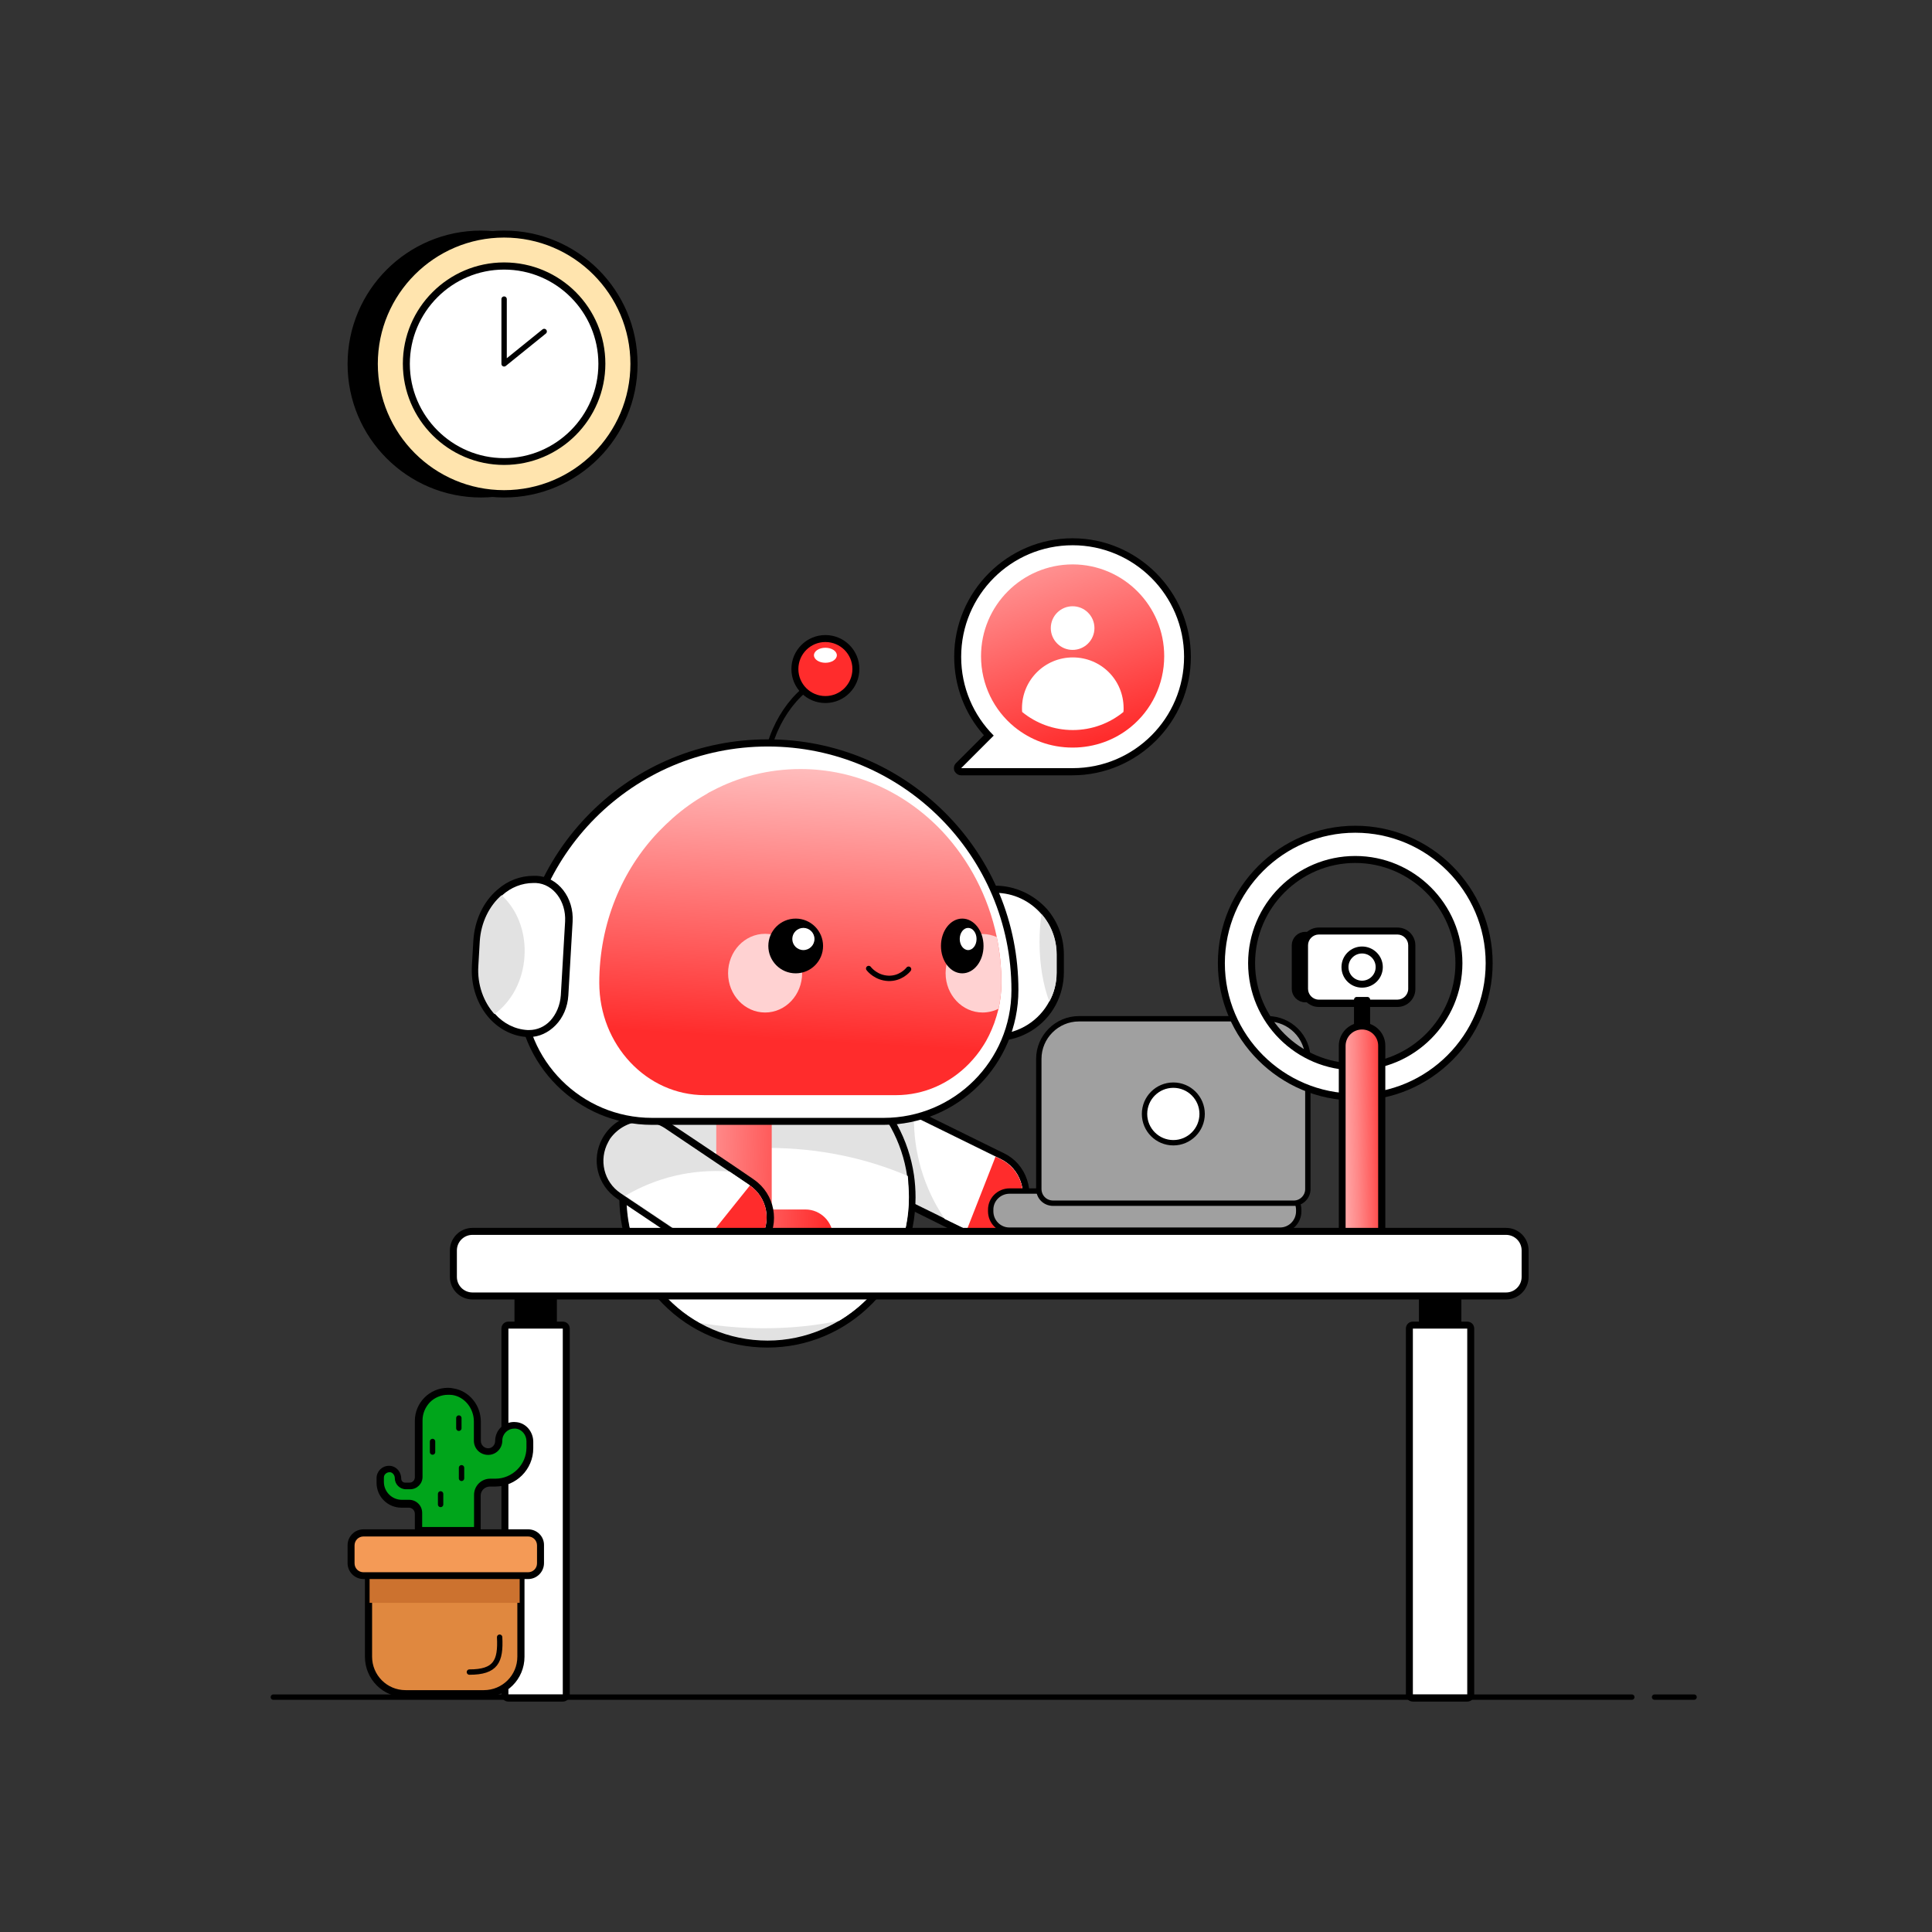 <?xml version="1.0" encoding="utf-8"?>
<!-- Generator: Adobe Illustrator 26.2.1, SVG Export Plug-In . SVG Version: 6.00 Build 0)  -->
<svg version="1.1" id="圖層_1" xmlns="http://www.w3.org/2000/svg" xmlns:xlink="http://www.w3.org/1999/xlink" x="0px" y="0px"
	 viewBox="0 0 1080 1080" style="enable-background:new 0 0 1080 1080;" xml:space="preserve">
<rect x="0" y="0" width="1080" height="1080" fill="#333333" stroke="none"/>
<style type="text/css">
	.st0{fill-rule:evenodd;clip-rule:evenodd;fill:#E2E2E2;}
	.st1{fill-rule:evenodd;clip-rule:evenodd;fill:#FFFFFF;}
	.st2{fill-rule:evenodd;clip-rule:evenodd;fill:#FF2C2C;}
	.st3{fill-rule:evenodd;clip-rule:evenodd;fill:url(#SVGID_1_);}
	.st4{fill:none;stroke:#000000;stroke-width:3;stroke-linecap:round;stroke-linejoin:round;stroke-miterlimit:10;}
	.st5{fill-rule:evenodd;clip-rule:evenodd;fill:url(#SVGID_00000052062685819264045030000004350786576933611453_);}
	.st6{fill-rule:evenodd;clip-rule:evenodd;fill:#FFD2D2;}
	.st7{fill-rule:evenodd;clip-rule:evenodd;}
	.st8{fill:#A0A0A0;stroke:#000000;stroke-width:3;stroke-linecap:round;stroke-linejoin:round;stroke-miterlimit:10;}
	.st9{fill:#FFFFFF;stroke:#000000;stroke-width:3;stroke-linecap:round;stroke-linejoin:round;stroke-miterlimit:10;}
	.st10{fill-rule:evenodd;clip-rule:evenodd;fill:url(#SVGID_00000038399710970973310660000002275333888980531369_);}
	
		.st11{fill-rule:evenodd;clip-rule:evenodd;stroke:#000000;stroke-width:3;stroke-linecap:round;stroke-linejoin:round;stroke-miterlimit:10;}
	.st12{fill-rule:evenodd;clip-rule:evenodd;fill:url(#SVGID_00000078008596435286236280000010729456738904057524_);}
	.st13{fill:#FFFFFF;}
	.st14{fill-rule:evenodd;clip-rule:evenodd;fill:#E0883F;}
	.st15{fill-rule:evenodd;clip-rule:evenodd;fill:#CC722F;}
	.st16{fill-rule:evenodd;clip-rule:evenodd;fill:#F49A56;}
	.st17{fill-rule:evenodd;clip-rule:evenodd;fill:#00A51B;}
	.st18{fill-rule:evenodd;clip-rule:evenodd;fill:#FFE4AE;}
</style>
<g>
	<g>
		<g>
			<g>
				<g>
					<g>
						<path class="st0" d="M549.9,691.5c-3.5,0-6.9-0.8-10.1-2.2c-0.1-0.1-0.3-0.1-0.4-0.3l-17.6-8.7l-33.4-16.5
							c-3.4-1.7-6.3-4.1-8.5-7.1c-0.1-0.3-0.4-0.5-0.7-0.8c-4.8-7.1-5.5-16.3-1.7-24c0.4-0.7,0.7-1.3,1-2
							c4.3-6.9,12.1-11.3,20.3-11.3c3.7,0,7.2,0.8,10.5,2.5l48.2,23.7l2.9,1.4c5.8,2.8,10,7.7,12.1,13.6c2.1,6,1.6,12.5-1.2,18.2
							C567.2,686.4,559.1,691.5,549.9,691.5z"/>
						<path d="M498.8,620.6c3.3,0,6.6,0.8,9.6,2.2l2.6,1.3l45.6,22.4l2.9,1.4c10.9,5.4,15.3,18.5,10,29.2
							c-3.8,7.7-11.5,12.2-19.7,12.2c-3.1,0-6.3-0.7-9.3-2.1c-0.1,0-0.3-0.1-0.3-0.1l-12.1-5.9l-5.6-2.8L489.1,662
							c-3.1-1.6-5.9-3.8-7.9-6.6c-0.3-0.3-0.4-0.5-0.5-0.8c-4.3-6.3-5.1-14.7-1.6-22c0.3-0.7,0.7-1.3,1-1.8
							C484.2,624.4,491.3,620.6,498.8,620.6 M498.8,616.6L498.8,616.6c-8.9,0-17.3,4.7-22,12.2c-0.4,0.8-0.8,1.4-1.2,2.2
							c-4.1,8.3-3.4,18.2,1.8,26c0.1,0.3,0.4,0.7,0.7,0.9c2.4,3.3,5.6,5.9,9.2,7.6l33.4,16.5l5.6,2.8l11.9,5.9
							c0.1,0.1,0.3,0.1,0.4,0.3c3.5,1.7,7.2,2.5,11,2.5c10,0,18.7-5.5,23.2-14.4c3-6.2,3.5-13.2,1.3-19.7c-2.2-6.6-6.8-11.8-13-14.8
							l-2.9-1.4l-45.5-22.4l-2.6-1.3C506.5,617.6,502.7,616.6,498.8,616.6L498.8,616.6z"/>
					</g>
				</g>
				<path class="st1" d="M569.5,677.3c-5.2,10.7-18.2,15.2-29,10.1c-0.1,0-0.3-0.1-0.3-0.1l-12.1-5.9
					c-11.9-17.6-17.4-37.5-17.2-57.1l45.6,22.4l2.9,1.4C570.3,653.3,574.8,666.4,569.5,677.3z"/>
				<path class="st2" d="M569.5,677.3c-5.2,10.7-18.2,15.2-29,10.1l16-40.8l2.9,1.4C570.3,653.3,574.8,666.4,569.5,677.3z"/>
			</g>
			<g>
				<g>
					<path class="st0" d="M429,751.3c-21.6,0-41.9-8.5-57.3-24c-15.3-15.5-23.7-36-23.7-57.9c0-4.1,0.3-8.1,0.9-12.2
						c2.6-17.4,10.5-33.3,22.8-45.9c15.3-15.5,35.7-24,57.3-24c39.8,0,74.2,30,80,69.9c0.5,3.9,0.9,8,0.9,12.2
						c0,21.9-8.4,42.5-23.7,57.9C471,742.7,450.7,751.3,429,751.3z"/>
					<path d="M429,589.2c39.6,0,72.5,29.6,78.1,68.2c0.5,3.8,0.9,7.9,0.9,11.9c0,22.2-8.8,42.1-23.1,56.6
						c-14.3,14.4-34.1,23.5-55.8,23.5c-21.8,0-41.6-8.9-55.8-23.5c-14.3-14.4-23.1-34.5-23.1-56.6c0-4.1,0.3-8,0.9-11.9
						c2.5-17.3,10.6-32.9,22.3-44.7C387.6,598.2,407.3,589.2,429,589.2 M429,585.3c-22.2,0-43,8.8-58.6,24.6
						c-12.7,12.8-20.7,29.1-23.3,46.9c-0.7,4.1-0.9,8.3-0.9,12.5c0,22.4,8.7,43.5,24.2,59.4c15.6,15.9,36.4,24.6,58.6,24.6
						s43-8.8,58.6-24.6c15.6-15.9,24.2-37,24.2-59.4c0-4.2-0.3-8.4-0.9-12.5c-2.9-19.7-12.7-37.7-27.5-50.9
						C468.3,592.7,449.1,585.3,429,585.3L429,585.3z"/>
				</g>
				<path class="st1" d="M508.1,669.2c0,22.2-8.8,42.1-23.1,56.6c-4.7,4.8-10.1,9-15.9,12.5c-13.4,2.8-27.4,4.2-41.9,4.2
					c-12.3,0-24.4-1-35.9-3c-6.6-3.7-12.6-8.3-17.8-13.6c-14.3-14.4-23.1-34.5-23.1-56.6c0-4.1,0.3-8,0.9-11.9
					c22.9-10,49.7-15.7,78.1-15.7c28.4,0,55.1,5.8,78.1,15.7C507.7,661.2,508.1,665.3,508.1,669.2z"/>
				<g>
					
						<linearGradient id="SVGID_1_" gradientUnits="userSpaceOnUse" x1="1351.139" y1="1676.318" x2="1355.435" y2="1532.392" gradientTransform="matrix(-3.464102e-07 1 -1 -3.464102e-07 1994.923 -694.471)">
						<stop  offset="0" style="stop-color:#FFFFFF"/>
						<stop  offset="1" style="stop-color:#FF2C2C"/>
					</linearGradient>
					<path class="st3" d="M431.3,676.1h18.9c8.5,0,15.5,6.9,15.5,15.6l0,0c0,8.7-6.9,15.6-15.5,15.6h-34.3
						c-8.5,0-15.5-6.9-15.5-15.6v-13.9v-1.7v-48.8c0-8.7,6.9-15.6,15.5-15.6l0,0c8.5,0,15.5,6.9,15.5,15.6V676.1L431.3,676.1z"/>
				</g>
			</g>
			<g>
				<g>
					<g>
						<path class="st0" d="M406.7,704.5c-4.7,0-9.3-1.4-13.2-4.1l-2.8-1.8l-42.2-28.3l-2.5-1.6c-10.2-6.9-13.5-20.3-7.6-31.1
							c0.4-0.7,0.8-1.3,1.2-2c4.5-6.6,11.8-10.5,19.8-10.5c0.7,0,1.2,0,1.8,0.1c0.4,0,0.8,0,1.2,0.1c3.7,0.4,7.2,1.7,10.4,3.8
							l30.9,20.8l16.4,11c0,0,0.1,0.1,0.3,0.1c10.6,7.5,13.4,22.2,6.2,32.9C422.1,700.5,414.6,704.5,406.7,704.5L406.7,704.5z"/>
						<path d="M359.4,626.9c0.5,0,1.2,0,1.7,0.1c0.3,0,0.7,0,0.9,0.1c3.3,0.4,6.6,1.6,9.6,3.5l30.9,20.8l5.2,3.5l11.1,7.5
							c0.1,0,0.3,0.1,0.3,0.3c9.7,6.8,12.3,20.2,5.6,30.1c-4.2,6.3-11.1,9.7-18.1,9.7c-4.2,0-8.4-1.2-12.2-3.7l-2.8-1.8l-42.2-28.3
							l-2.5-1.7c-9.4-6.3-12.3-18.7-6.9-28.6c0.4-0.7,0.7-1.2,1-1.8C345.5,630.3,352.5,626.9,359.4,626.9 M359.4,622.9
							c-8.7,0-16.6,4.2-21.4,11.4c-0.5,0.7-0.9,1.4-1.3,2.1c-6.4,11.8-2.8,26.2,8.3,33.7l2.5,1.7l42.2,28.3l2.8,1.8
							c4.3,2.9,9.3,4.5,14.4,4.5c8.7,0,16.6-4.2,21.4-11.4c7.9-11.5,4.8-27.5-6.7-35.5c-0.1-0.1-0.3-0.1-0.4-0.3l-11-7.5l-5.2-3.5
							l-31.1-20.8c-3.3-2.2-7.2-3.7-11.1-4.2c-0.4-0.1-0.9-0.1-1.2-0.1C360.9,623.1,360.1,622.9,359.4,622.9L359.4,622.9z"/>
					</g>
				</g>
				<path class="st1" d="M424.8,692.8c6.7-10,4.2-23.3-5.6-30.1c-0.1,0-0.1-0.1-0.3-0.3l-11.1-7.5c-21.1-1.6-41.2,3.5-58.2,13.5
					l42.2,28.3l2.8,1.8C404.5,705.5,418.1,702.9,424.8,692.8z"/>
				<path class="st2" d="M424.8,692.8c6.7-10,4.2-23.3-5.6-30.1l-27.4,34.2l2.8,1.8C404.5,705.5,418.1,702.9,424.8,692.8z"/>
			</g>
			<g>
				<path class="st4" d="M457.9,380.4c-15.7,7.3-29.9,29.8-30.1,52.7"/>
				<g>
					<path class="st2" d="M461.4,390.9c-9.4,0-17-7.6-17-17s7.6-17,17-17c9.4,0,17,7.6,17,17C478.4,383.3,470.8,390.9,461.4,390.9z"
						/>
					<path d="M461.4,358.9c8.3,0,15.1,6.7,15.1,15.1c0,8.3-6.7,15.1-15.1,15.1c-8.3,0-15.1-6.7-15.1-15.1S453.1,358.9,461.4,358.9
						 M461.4,355c-10.5,0-19,8.5-19,19c0,10.5,8.5,19,19,19c10.5,0,19-8.5,19-19C480.4,363.5,471.9,355,461.4,355L461.4,355z"/>
				</g>
				<g>
					<ellipse class="st1" cx="461.4" cy="366.3" rx="6.4" ry="4.2"/>
				</g>
			</g>
			<g>
				<g>
					<g>
						<path class="st1" d="M338.1,580.1c-0.5,0-1,0-1.4,0c-12.6-0.5-23.9-7.3-30.1-18.5c-3-5.4-4.7-11.5-4.7-17.8v-10.2
							c0-9.2,3.4-17.8,9.6-24.6c6.8-7.5,16.6-11.8,26.7-11.8h218.2c10.5,0,20.4,4.6,27.4,12.5c5.8,6.6,8.9,15.1,8.9,23.9v10.2
							c0,5.9-1.4,11.9-4.3,17c-6.2,11.4-18,18.9-30.9,19.3c-0.3,0-0.7,0-1,0L338.1,580.1L338.1,580.1z"/>
						<g>
							<path d="M556.3,499.1c10.4,0,19.5,4.6,25.8,11.8c5.2,6,8.5,13.9,8.5,22.7v10.2c0,5.9-1.4,11.4-4.1,16.1
								c-5.6,10.5-16.6,17.8-29.2,18.2c-0.4,0-0.7,0-1,0H338.1c-0.5,0-0.9,0-1.4,0c-12.3-0.5-22.8-7.3-28.6-17.4
								c-2.9-5-4.5-10.7-4.5-16.9v-10.2c0-9,3.4-17.2,9-23.3c6.3-6.8,15.3-11.1,25.3-11.1H556.3 M556.3,495.1H338.1
								c-10.6,0-21,4.5-28.2,12.3c-6.6,7.1-10.1,16.3-10.1,26v10.2c0,6.6,1.7,13.1,5,18.9c6.6,11.7,18.5,18.9,31.9,19.4
								c0.5,0,1,0,1.6,0h218.2c0.4,0,0.8,0,1.2,0c13.6-0.4,26.1-8.1,32.5-20.2c2.9-5.5,4.5-11.8,4.5-18.1v-10.2
								c0-9.3-3.4-18.2-9.4-25.2C577.8,499.9,567.3,495.1,556.3,495.1L556.3,495.1z"/>
						</g>
					</g>
					<g>
						<path class="st0" d="M303.7,533.4v10.2c0,6.2,1.6,11.9,4.5,16.9c3.7-8.9,5.9-21,5.9-34.1c0-5.8-0.4-11.1-1.2-16.3
							C307.1,516.2,303.7,524.5,303.7,533.4z"/>
					</g>
					<g>
						<path class="st0" d="M581.1,526.5c0,12.8,2.1,24.5,5.5,33.4c2.6-4.8,4.1-10.4,4.1-16.1v-10.2c0-8.7-3.1-16.6-8.5-22.7
							C581.5,515.7,581.1,521,581.1,526.5z"/>
					</g>
				</g>
				<g>
					<path class="st1" d="M364.4,626.7c-40.5,0-73.4-32.9-73.4-73.4c0-76.2,62-138.2,138.2-138.2s138.2,62,138.2,138.2
						c0,40.5-32.9,73.4-73.4,73.4H364.4z"/>
					<g>
						<path d="M429.2,417.3c75.2,0,136.2,61,136.2,136.2l0,0c0,39.5-32,71.4-71.4,71.4H364.5c-39.5,0-71.4-32-71.4-71.4l0,0
							C293,478.2,353.9,417.3,429.2,417.3L429.2,417.3 M429.2,413.3c-37.4,0-72.6,14.5-99.1,41c-26.5,26.5-41,61.6-41,99.1
							c0,41.6,33.8,75.4,75.4,75.4h129.4c41.6,0,75.4-33.8,75.4-75.4c0-37.4-14.5-72.6-41-99.1C501.8,427.9,466.5,413.3,429.2,413.3
							L429.2,413.3z"/>
					</g>
				</g>
				<g>
					<g>
						
							<linearGradient id="SVGID_00000146465321601936450950000010023467177046627205_" gradientUnits="userSpaceOnUse" x1="1683.603" y1="204.729" x2="1696.466" y2="427.357" gradientTransform="matrix(-1 0 0 1 2142.016 154)">
							<stop  offset="0" style="stop-color:#FFFFFF"/>
							<stop  offset="1" style="stop-color:#FF2C2C"/>
						</linearGradient>
						
							<path style="fill-rule:evenodd;clip-rule:evenodd;fill:url(#SVGID_00000146465321601936450950000010023467177046627205_);" d="
							M335,549.4c0,17.3,6.6,33,17.3,44.4s25.4,18.4,41.7,18.4h106.8c15.9,0,30.3-6.7,40.9-17.6c2.9-3,5.5-6.2,7.7-9.7
							c2.6-3.9,4.7-8.4,6.4-13c0.9-2.6,1.7-5.2,2.4-8c1-4.6,1.6-9.4,1.6-14.4c0-8.8-0.9-17.4-2.6-25.7c-4.7-22.7-15.5-43-30.3-58.9
							c-20.3-21.6-48.4-35-79.4-35c-17.7,0-34.5,4.3-49.4,12.2c-1,0.5-2.1,1-3,1.7c-6.8,3.8-13.1,8.3-19,13.5
							c-2.8,2.5-5.5,5.1-8,7.7C347.6,486.5,335,516.4,335,549.4z"/>
					</g>
					<g>
						<path class="st6" d="M528.6,544c0,12.2,9.3,22,20.7,22c3.1,0,6.3-0.8,8.9-2.1c1-4.6,1.6-9.4,1.6-14.4c0-8.8-0.9-17.4-2.6-25.7
							c-2.5-1-5.1-1.7-7.9-1.7C537.8,522,528.6,531.8,528.6,544z"/>
					</g>
					<g>
						<ellipse class="st6" cx="427.7" cy="544" rx="20.7" ry="22"/>
					</g>
				</g>
			</g>
			<g>
				<ellipse class="st7" cx="537.9" cy="528.8" rx="11.9" ry="15.3"/>
				<ellipse class="st1" cx="541.2" cy="524.9" rx="4.7" ry="6.2"/>
			</g>
			<g>
				<circle class="st7" cx="444.8" cy="528.8" r="15.3"/>
				<circle class="st1" cx="449.1" cy="524.9" r="6.2"/>
			</g>
			<g>
				<path class="st1" d="M295.9,577.7c-0.4,0-0.7,0-1,0c-7.2-0.4-14.2-3.8-19.4-9.4c-6.7-7.3-10.2-17.7-9.6-28.4l0.8-13.8
					c0.7-10.7,5.4-20.7,12.8-27.1c5.5-4.7,12.1-7.2,18.9-7.2c0.5,0,1,0,1.6,0c10.7,0.7,18.9,11.1,18.1,23.5l-2.4,41.3
					c-0.4,5.9-2.6,11.4-6.6,15.3C305.4,575.6,300.7,577.7,295.9,577.7L295.9,577.7z"/>
				<g>
					<path d="M298.2,493.6c0.5,0,1,0,1.4,0c9.7,0.5,16.9,10.2,16.3,21.5l-2.4,41.3c-0.4,5.6-2.6,10.6-5.9,14.2
						c-3.1,3.3-7.3,5.2-11.8,5.2c-0.3,0-0.7,0-0.9,0c-7.1-0.4-13.4-3.7-18.1-8.9c-6.2-6.7-9.7-16.4-9-27l0.8-13.8
						c0.7-10.6,5.4-19.9,12.2-25.7C285.6,496.1,291.7,493.6,298.2,493.6 M298.2,489.6c-7.3,0-14.3,2.6-20.1,7.7
						c-8,6.8-12.8,17.2-13.5,28.6l-0.8,13.8c-0.7,11.3,3,22.2,10.1,29.9c5.6,6,13,9.7,20.8,10.1c0.4,0,0.8,0,1.2,0
						c5.4,0,10.6-2.4,14.7-6.6c4.2-4.3,6.7-10.2,7.1-16.6l2.4-41.3c0.8-13.4-8.1-24.9-19.9-25.6
						C299.4,489.6,298.7,489.6,298.2,489.6L298.2,489.6z"/>
				</g>
			</g>
			<g>
				<path class="st0" d="M293.2,534.5c0.7-11.3-2.6-21.9-8.7-29.6c-1.2-1.6-2.6-3.1-4.1-4.5c-6.8,5.9-11.5,15.1-12.2,25.7l-0.8,13.8
					c-0.7,10.6,3,20.3,9,27C286,559.9,292.4,548.1,293.2,534.5z"/>
			</g>
		</g>
		<path class="st4" d="M507.9,541.8c-0.5,0.7-4.6,5.4-11.4,5.1c-6.6-0.3-10.4-4.8-10.9-5.5"/>
	</g>
	<g>
		<g>
			<path class="st8" d="M564.4,665.8h151c5.9,0,10.6,4.7,10.6,10.6v0.7c0,5.9-4.7,10.6-10.6,10.6h-151c-5.9,0-10.6-4.7-10.6-10.6
				v-0.7C553.7,670.5,558.5,665.8,564.4,665.8z"/>
			<path class="st8" d="M723.3,672.6H588.7c-4.5,0-8-3.5-8-8v-72.7c0-12.3,10.1-22.4,22.4-22.4h105.6c12.3,0,22.4,10.1,22.4,22.4
				v72.7C731.2,668.9,727.6,672.6,723.3,672.6z"/>
		</g>
		<circle class="st9" cx="655.9" cy="622.7" r="16.1"/>
	</g>
	<g>
		<g>
			<g>
				<path class="st1" d="M537.3,431.3c-0.8,0-1.6-0.5-1.8-1.2c-0.3-0.8-0.1-1.6,0.4-2.1l16.9-16.9c-11.3-11.9-17.4-27.5-17.4-44
					c0-35.4,28.8-64.2,64.2-64.2s64.2,28.8,64.2,64.2s-28.8,64.2-64.2,64.2H537.3z"/>
				<g>
					<path d="M599.6,304.8c34.3,0,62.3,27.9,62.3,62.3s-27.9,62.3-62.3,62.3h-62.3l18.2-18.2c-11.3-11.3-18.2-26.9-18.2-44
						C537.3,332.7,565.2,304.8,599.6,304.8 M599.6,300.9c-36.4,0-66.2,29.8-66.2,66.2c0,16.4,5.9,31.9,16.6,43.9l-15.6,15.6
						c-1.2,1.2-1.4,2.8-0.9,4.3c0.7,1.4,2.1,2.5,3.7,2.5h62.3c36.4,0,66.2-29.8,66.2-66.2S636,300.9,599.6,300.9L599.6,300.9z"/>
				</g>
			</g>
		</g>
		<g>
			<g>
				
					<linearGradient id="SVGID_00000085210769924167856880000006355020105538492827_" gradientUnits="userSpaceOnUse" x1="696.677" y1="-152.638" x2="686.604" y2="58.888" gradientTransform="matrix(0.936 -0.353 0.353 0.936 -48.476 600.842)">
					<stop  offset="0" style="stop-color:#FFFFFF"/>
					<stop  offset="1" style="stop-color:#FF2C2C"/>
				</linearGradient>
				<path style="fill-rule:evenodd;clip-rule:evenodd;fill:url(#SVGID_00000085210769924167856880000006355020105538492827_);" d="
					M650.8,366.8c0,16-7.3,30.3-18.7,39.6c-8.8,7.2-20.1,11.5-32.5,11.5c-12.5,0-23.6-4.3-32.5-11.5c-11.4-9.3-18.7-23.6-18.7-39.6
					c0-28.3,22.9-51.3,51.3-51.3C627.9,315.6,650.8,338.5,650.8,366.8z"/>
			</g>
			<circle class="st1" cx="599.6" cy="351.1" r="12.2"/>
			<path class="st1" d="M628.1,395.9c0,0.7,0,1.4-0.1,2.1c-7.7,6.3-17.6,10.1-28.3,10.1c-10.7,0-20.6-3.8-28.3-10.1
				c-0.1-0.7-0.1-1.4-0.1-2.1c0-15.7,12.7-28.4,28.4-28.4C615.4,367.5,628.1,380,628.1,395.9z"/>
		</g>
	</g>
	<g>
		<g>
			<path class="st1" d="M757.6,613.1c-41.3,0-74.8-33.6-74.8-74.8s33.6-74.8,74.8-74.8s74.8,33.6,74.8,74.8
				C832.3,579.5,798.8,613.1,757.6,613.1z M757.6,480.3c-32,0-57.9,26-57.9,57.9s26,57.9,57.9,57.9c32,0,57.9-26,57.9-57.9
				C815.6,506.3,789.6,480.3,757.6,480.3z"/>
			<path d="M757.6,465.5c40.1,0,72.9,32.6,72.9,72.9c0,40.1-32.6,72.9-72.9,72.9c-40.1,0-72.9-32.6-72.9-72.9
				C684.8,498.1,717.5,465.5,757.6,465.5 M757.6,598.3c33,0,59.9-26.9,59.9-59.9s-26.9-59.9-59.9-59.9s-59.9,26.9-59.9,59.9
				S724.5,598.3,757.6,598.3 M757.6,461.6c-42.3,0-76.8,34.5-76.8,76.8c0,42.3,34.5,76.8,76.8,76.8c42.3,0,76.8-34.5,76.8-76.8
				S800,461.6,757.6,461.6L757.6,461.6z M757.6,594.4c-30.9,0-56-25.2-56-56s25.2-56,56-56s56,25.2,56,56S788.4,594.4,757.6,594.4
				L757.6,594.4z"/>
		</g>
		<path class="st11" d="M773.6,558.8h-44c-3.3,0-6-2.8-6-6v-24.4c0-3.3,2.8-6,6-6h44c3.3,0,6,2.8,6,6v24.4
			C779.7,556.1,776.9,558.8,773.6,558.8z"/>
		<g>
			<path class="st1" d="M737.1,560.8c-4.5,0-8-3.5-8-8v-24.4c0-4.5,3.5-8,8-8h44c4.5,0,8,3.5,8,8v24.4c0,4.5-3.5,8-8,8H737.1z"/>
			<path d="M781.2,522.4c3.3,0,6,2.8,6,6v24.4c0,3.3-2.8,6-6,6h-44c-3.3,0-6-2.8-6-6v-24.4c0-3.3,2.8-6,6-6H781.2 M781.2,518.5h-44
				c-5.5,0-10,4.5-10,10v24.4c0,5.5,4.5,10,10,10h44c5.5,0,10-4.5,10-10v-24.4C791.2,522.9,786.7,518.5,781.2,518.5L781.2,518.5z"/>
		</g>
		<g>
			<circle class="st1" cx="761.4" cy="540.6" r="9.6"/>
			<path d="M761.4,533c4.2,0,7.6,3.4,7.6,7.6s-3.4,7.6-7.6,7.6c-4.2,0-7.6-3.4-7.6-7.6C753.8,536.4,757.2,533,761.4,533
				 M761.4,529.1c-6.3,0-11.5,5.1-11.5,11.5s5.1,11.5,11.5,11.5S773,547,773,540.6S767.7,529.1,761.4,529.1L761.4,529.1z"/>
		</g>
		<rect x="758.4" y="558.8" class="st11" width="6" height="27.3"/>
		<g>
			
				<linearGradient id="SVGID_00000074439526028929313780000017251113434378379660_" gradientUnits="userSpaceOnUse" x1="694.625" y1="479.152" x2="774.844" y2="477.532" gradientTransform="matrix(1 0 0 1 0 154)">
				<stop  offset="0" style="stop-color:#FFFFFF"/>
				<stop  offset="0.188" style="stop-color:#FFFCFC"/>
				<stop  offset="0.33" style="stop-color:#FFF2F2"/>
				<stop  offset="0.457" style="stop-color:#FFE2E2"/>
				<stop  offset="0.575" style="stop-color:#FFCBCB"/>
				<stop  offset="0.687" style="stop-color:#FFADAD"/>
				<stop  offset="0.795" style="stop-color:#FF8989"/>
				<stop  offset="0.898" style="stop-color:#FF5F5F"/>
				<stop  offset="0.997" style="stop-color:#FF2E2E"/>
				<stop  offset="1" style="stop-color:#FF2C2C"/>
			</linearGradient>
			<path style="fill-rule:evenodd;clip-rule:evenodd;fill:url(#SVGID_00000074439526028929313780000017251113434378379660_);" d="
				M752.3,689.8c-1,0-2-0.9-2-2V584.7c0-6.2,5-11,11-11s11,5,11,11v103.2c0,1-0.9,2-2,2H752.3z"/>
			<path d="M761.4,575.5c5,0,9,4.1,9,9v103.2h-18.2V584.5C752.3,579.5,756.3,575.5,761.4,575.5L761.4,575.5 M761.4,571.6
				c-7.2,0-13,5.9-13,13v103.2c0,2.2,1.7,3.9,3.9,3.9h18.2c2.2,0,3.9-1.7,3.9-3.9V584.5C774.4,577.4,768.6,571.6,761.4,571.6
				L761.4,571.6z"/>
		</g>
	</g>
	<g>
		<rect x="287.6" y="712.3" width="23.7" height="37.2"/>
		<rect x="793.2" y="712.3" width="23.7" height="37.2"/>
		<g>
			<path class="st13" d="M284.2,949.3c-1,0-2-0.9-2-2V742.7c0-1,0.9-2,2-2h30.4c1,0,2,0.9,2,2v204.6c0,1-0.9,2-2,2L284.2,949.3
				L284.2,949.3z"/>
			<g>
				<path d="M314.6,742.7v204.6h-30.4V742.7H314.6 M314.6,738.8h-30.4c-2.2,0-3.9,1.7-3.9,3.9v204.6c0,2.2,1.7,3.9,3.9,3.9h30.4
					c2.2,0,3.9-1.7,3.9-3.9V742.7C318.5,740.5,316.8,738.8,314.6,738.8L314.6,738.8z"/>
			</g>
		</g>
		<g>
			<path class="st13" d="M789.7,949.3c-1,0-2-0.9-2-2V742.7c0-1,0.9-2,2-2h30.4c1,0,2,0.9,2,2v204.6c0,1-0.9,2-2,2L789.7,949.3
				L789.7,949.3z"/>
			<g>
				<path d="M820.2,742.7v204.6h-30.4V742.7H820.2 M820.2,738.8h-30.4c-2.2,0-3.9,1.7-3.9,3.9v204.6c0,2.2,1.7,3.9,3.9,3.9h30.4
					c2.2,0,3.9-1.7,3.9-3.9V742.7C824.1,740.5,822.4,738.8,820.2,738.8L820.2,738.8z"/>
			</g>
		</g>
		<g>
			<path class="st13" d="M264.1,724.4c-5.9,0-10.6-4.7-10.6-10.6V699c0-5.9,4.7-10.6,10.6-10.6h577.8c5.9,0,10.6,4.7,10.6,10.6v14.8
				c0,5.9-4.7,10.6-10.6,10.6H264.1z"/>
			<g>
				<path d="M841.9,690.3c4.8,0,8.7,3.9,8.7,8.7v14.8c0,4.8-3.9,8.7-8.7,8.7H264.1c-4.8,0-8.7-3.9-8.7-8.7V699
					c0-4.8,3.9-8.7,8.7-8.7L841.9,690.3 M841.9,686.4H264.1c-6.9,0-12.6,5.6-12.6,12.6v14.8c0,6.9,5.6,12.6,12.6,12.6h577.8
					c6.9,0,12.6-5.6,12.6-12.6V699C854.5,692,848.9,686.4,841.9,686.4L841.9,686.4z"/>
			</g>
		</g>
	</g>
	<g>
		<line class="st4" x1="152.8" y1="948.7" x2="912.2" y2="948.7"/>
		<line class="st4" x1="924.9" y1="948.7" x2="947" y2="948.7"/>
	</g>
	<g>
		<g>
			<path class="st14" d="M226.6,946.8c-11.4,0-20.7-9.3-20.7-20.7v-56h85.2v56c0,11.4-9.3,20.7-20.7,20.7H226.6z"/>
			<path d="M289.2,872.1v54c0,10.4-8.4,18.7-18.7,18.7h-43.8c-10.4,0-18.7-8.4-18.7-18.7v-54H289.2 M293.1,868.2H204v57.9
				c0,12.6,10.1,22.7,22.7,22.7h43.8c12.6,0,22.7-10.1,22.7-22.7V868.2L293.1,868.2z"/>
		</g>
		<g>
			<rect x="206.6" y="868.2" class="st15" width="83.9" height="27.8"/>
		</g>
		<g>
			<path class="st16" d="M203.2,880.8c-3.8,0-6.9-3.1-6.9-6.9v-10c0-3.8,3.1-6.9,6.9-6.9h92c3.8,0,6.9,3.1,6.9,6.9v10
				c0,3.8-3.1,6.9-6.9,6.9H203.2z"/>
			<path d="M295.2,858.9c2.8,0,5,2.2,5,5v10c0,2.8-2.2,5-5,5h-92c-2.8,0-5-2.2-5-5v-10c0-2.8,2.2-5,5-5H295.2 M295.2,854.9h-92
				c-5,0-8.9,4.1-8.9,8.9v10c0,5,4.1,8.9,8.9,8.9h92c5,0,8.9-4.1,8.9-8.9v-10C304.2,858.9,300.2,854.9,295.2,854.9L295.2,854.9z"/>
		</g>
		<path class="st4" d="M279.3,915.2c0.7,13.6-2.2,19.5-16.9,19.5"/>
	</g>
	<g>
		<g>
			<path class="st17" d="M234,855.9V846c0-3-2.5-5.4-5.4-5.4h-4.2c-6.6,0-11.9-5.4-11.9-11.9v-2.6c0-2.8,2.2-5,5-5
				c0.4,0,0.7,0,1,0.1c2.2,0.4,3.9,2.6,3.9,5.1c0,2.4,1.8,4.2,4.2,4.2h2.4c2.8,0,5-2.2,5-5v-31.5c0-9,7.3-16.5,16.5-16.5
				c0.9,0,1.8,0.1,2.8,0.3c7.9,1.3,13.8,8.5,13.8,16.8v10.7c0,3.3,2.8,6,6,6s5.9-2.6,5.9-6c0-4.7,3.9-8.7,8.7-8.7
				c0.4,0,0.8,0,1.2,0.1c4.3,0.5,7.6,4.5,7.6,9v3.5c0,10.7-8.7,19.4-19.4,19.4h-2.9c-3.9,0-7.1,3.1-7.1,7.1v19.9L234,855.9
				L234,855.9z"/>
			<path d="M250.4,779.7L250.4,779.7c0.8,0,1.6,0,2.4,0.1c6.9,1,12.1,7.5,12.1,14.8v10.7c0,4.5,3.5,8,8,8c4.3,0,7.9-3.5,7.9-8
				c0-3.7,3-6.7,6.7-6.7c0.3,0,0.7,0,0.9,0c3.3,0.4,5.9,3.5,5.9,7.1v3.5c0,9.6-7.9,17.4-17.4,17.4h-2.9c-5,0-9,4.1-9,9v18h-29v-7.9
				c0-4.1-3.3-7.3-7.3-7.3h-4.1c-5.5,0-10-4.5-10-10V826c0-0.8,0.3-1.6,0.9-2.1c0.5-0.5,1.3-0.9,2.1-0.9c0.3,0,0.4,0,0.7,0
				c1.3,0.3,2.4,1.7,2.4,3.3c0,3.4,2.8,6.2,6.2,6.2h2.4c3.8,0,6.9-3.1,6.9-6.9V794c0-3.9,1.6-7.5,4.2-10.2
				C242.9,781.3,246.6,779.7,250.4,779.7 M250.4,775.8c-10.2,0-18.5,8.3-18.5,18.5v31.5c0,1.7-1.3,3-3,3h-2.4c-1.3,0-2.2-1-2.2-2.2
				c0-3.4-2.2-6.4-5.5-7.1c-0.5-0.1-0.9-0.1-1.4-0.1c-3.8,0-6.9,3.1-6.9,6.9v2.6c0,7.7,6.2,13.9,13.9,13.9h4.1c2,0,3.4,1.6,3.4,3.4
				V858h36.8v-21.9c0-2.9,2.4-5.1,5.1-5.1h2.9c11.8,0,21.4-9.6,21.4-21.4V806c0-5.5-3.9-10.4-9.3-11c-0.5,0-0.9-0.1-1.4-0.1
				c-5.9,0-10.6,4.7-10.6,10.6c0,2.2-1.7,4.1-3.9,4.1s-4.1-1.8-4.1-4.1v-10.7c0-9.2-6.4-17.3-15.5-18.7
				C252.5,775.9,251.4,775.8,250.4,775.8L250.4,775.8z"/>
		</g>
		<line class="st4" x1="256.5" y1="792.7" x2="256.5" y2="798.4"/>
		<line class="st4" x1="241.8" y1="805.8" x2="241.8" y2="811.7"/>
		<line class="st4" x1="258" y1="820.5" x2="258" y2="826.4"/>
		<line class="st4" x1="246.3" y1="835.1" x2="246.3" y2="841"/>
	</g>
	<g>
		<ellipse class="st7" cx="268.9" cy="203.4" rx="72.6" ry="72.6"/>
		<g>
			<path d="M268.9,132.8c38.9,0,70.6,31.6,70.6,70.6s-31.6,70.6-70.6,70.6s-70.6-31.7-70.6-70.8S229.9,132.8,268.9,132.8
				 M268.9,128.9c-41.2,0-74.6,33.4-74.6,74.6s33.4,74.6,74.6,74.6s74.6-33.4,74.6-74.6S310,128.9,268.9,128.9L268.9,128.9z"/>
		</g>
	</g>
	<g>
		<circle class="st18" cx="281.8" cy="203.4" r="72.6"/>
		<g>
			<path d="M281.8,132.8c38.9,0,70.6,31.6,70.6,70.6s-31.6,70.6-70.6,70.6s-70.6-31.6-70.6-70.6S242.9,132.8,281.8,132.8
				 M281.8,128.9c-41.2,0-74.6,33.4-74.6,74.6s33.4,74.6,74.6,74.6s74.6-33.4,74.6-74.6S323,128.9,281.8,128.9L281.8,128.9z"/>
		</g>
	</g>
	<g>
		<circle class="st1" cx="281.8" cy="203.4" r="54.7"/>
		<g>
			<path d="M281.8,150.7c29.1,0,52.7,23.7,52.7,52.7s-23.7,52.7-52.7,52.7c-29,0-52.7-23.7-52.7-52.7S252.7,150.7,281.8,150.7
				 M281.8,146.7c-31.2,0-56.6,25.4-56.6,56.6s25.4,56.6,56.6,56.6s56.6-25.4,56.6-56.6S313.2,146.7,281.8,146.7L281.8,146.7z"/>
		</g>
	</g>
	<polyline class="st4" points="281.8,167.2 281.8,203.4 304.2,185.3 	"/>
</g>
</svg>
